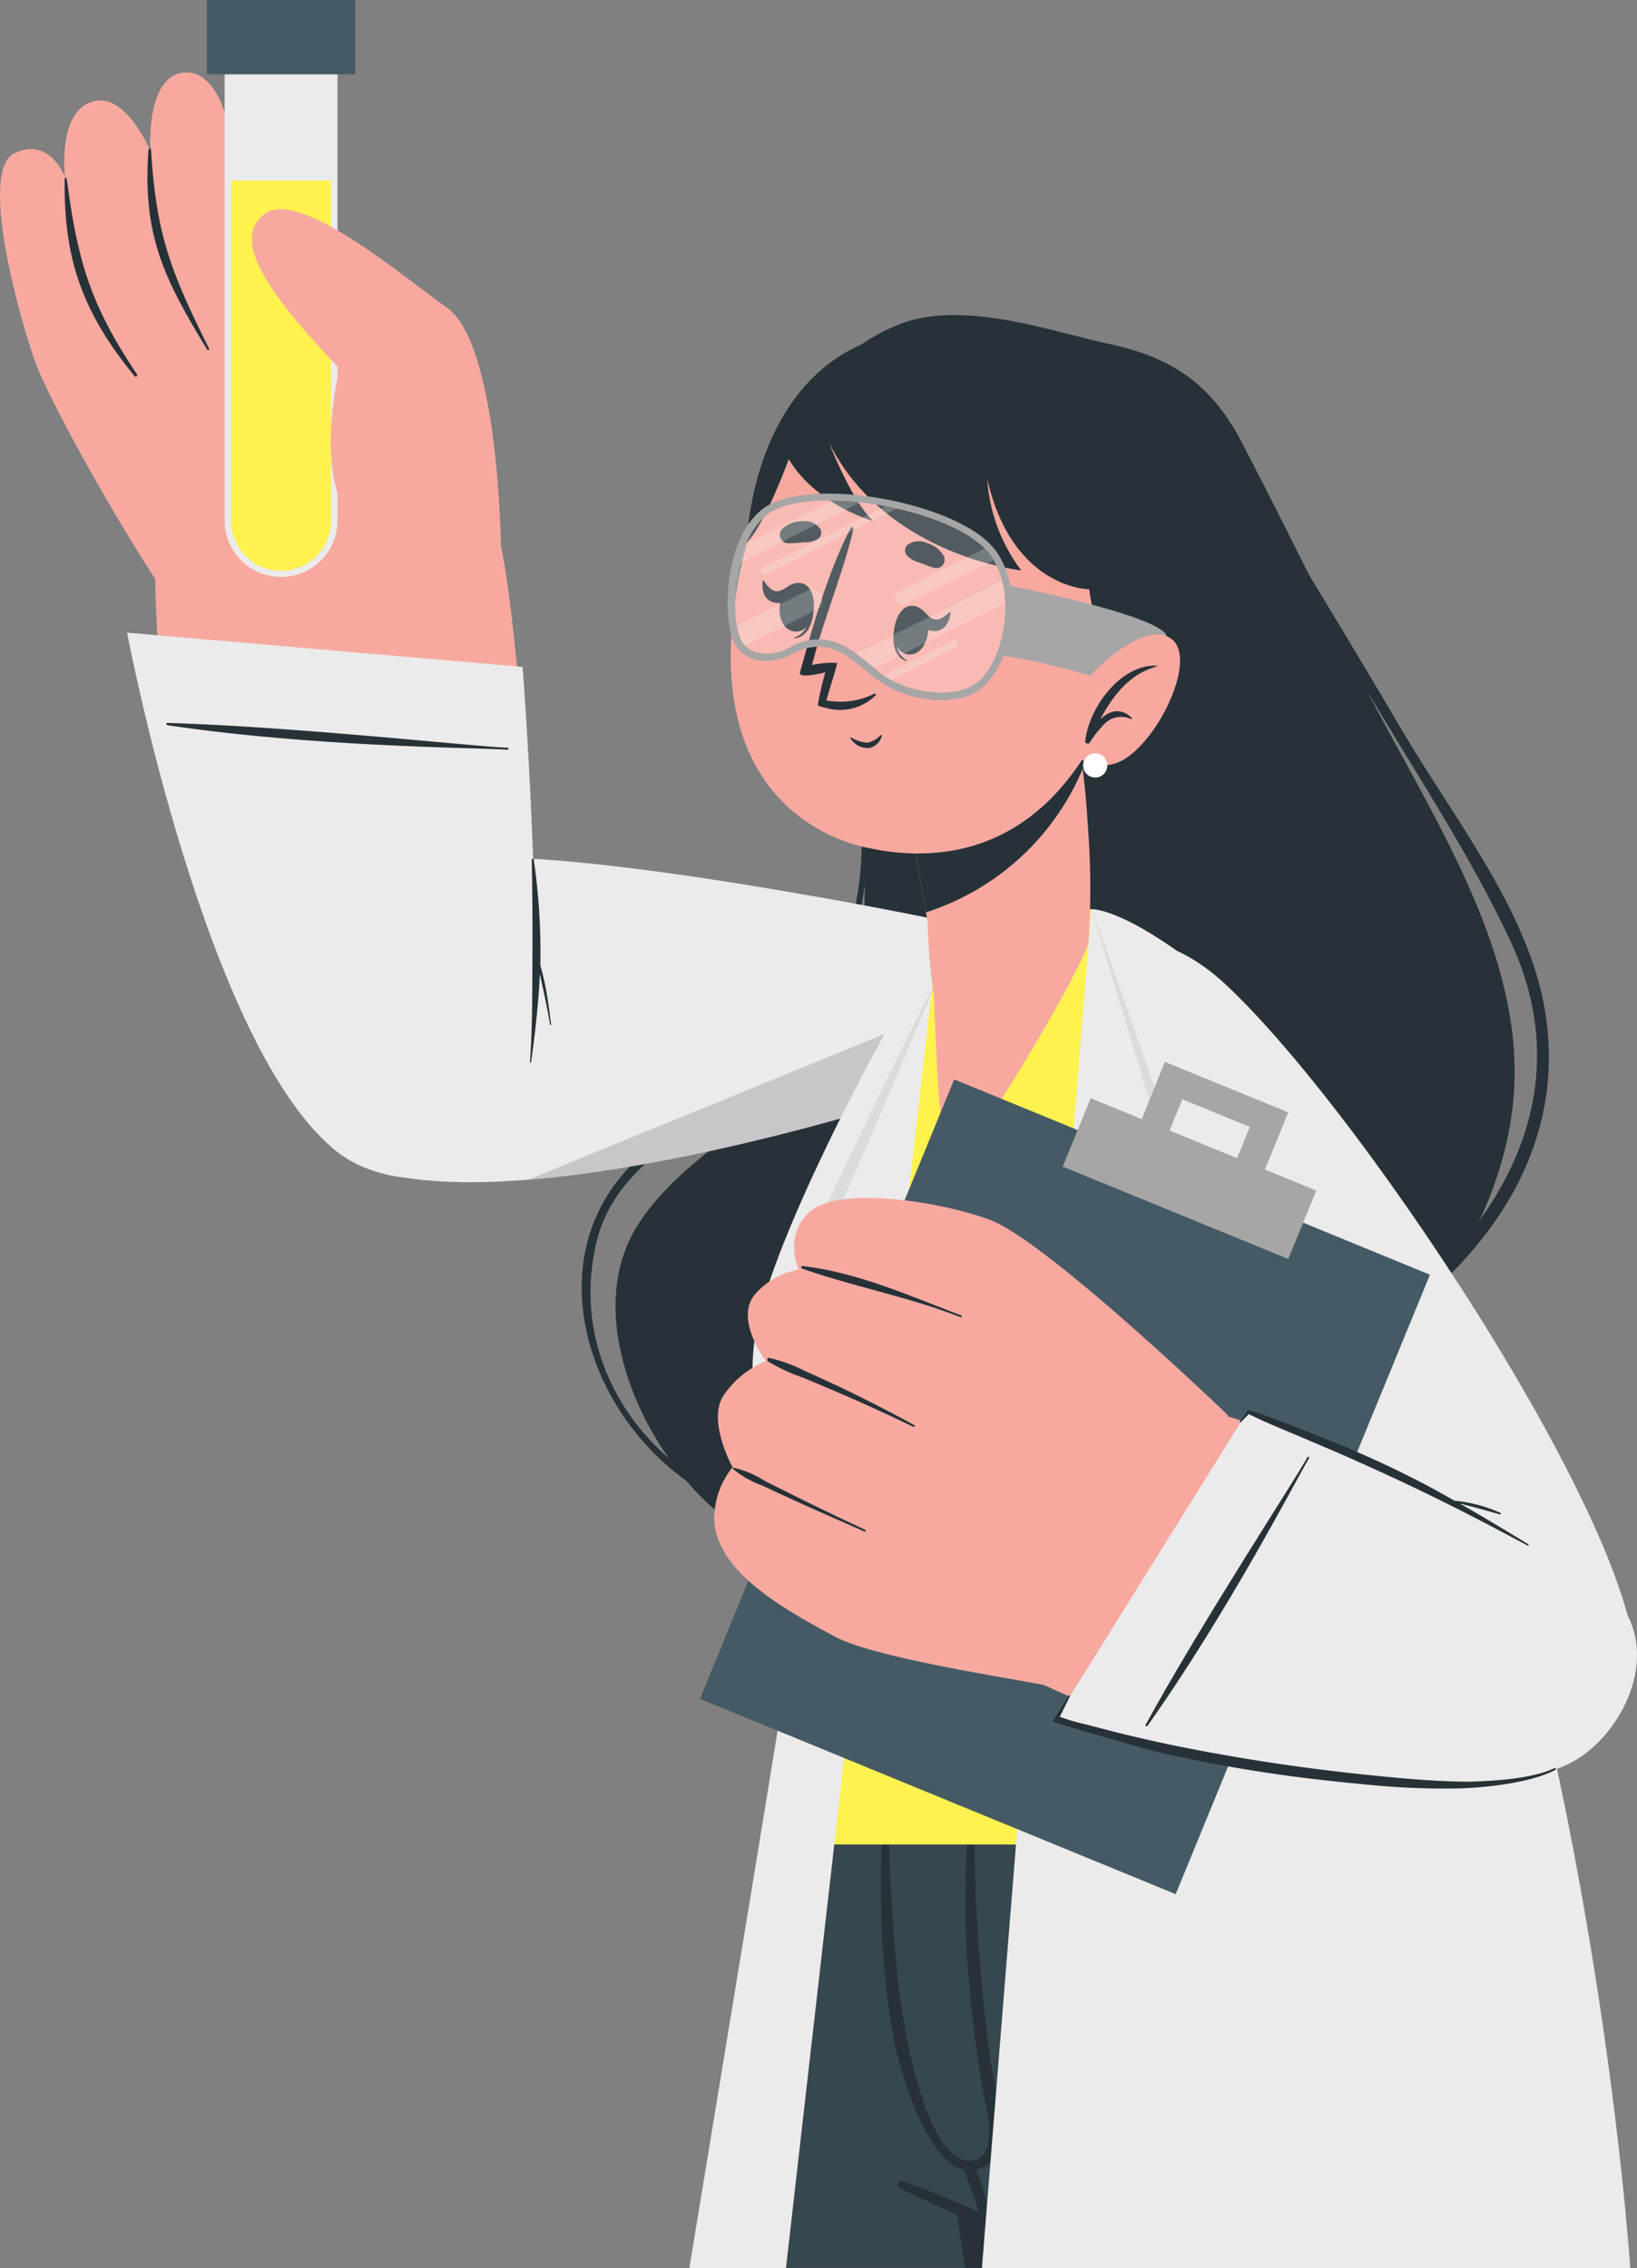 <svg xmlns="http://www.w3.org/2000/svg" width="193.293" height="267.748" viewBox="0 0 193.293 267.748">
    <rect x="0" y="0" width="193.293" height="267.748" fill="#808080" stroke="none"/>
    <defs>
        <style>
            .cls-1{fill:#263238}.cls-2{fill:#37474f}.cls-3{fill:#ebebeb}.cls-5{fill:#f7a9a0}.cls-6{fill:#fff24f}.cls-7{fill:#455a64}.cls-8{fill:#dbdbdb}.cls-9{fill:#a6a6a6}.cls-12{fill:#fff}
        </style>
    </defs>
    <g id="freepik--character-3--inject-55" transform="translate(-479.978 -111.72)">
        <path id="Path_205" d="M650.977 197.381c7.083 14.044 17.959 29.738 17.967 46.047 0 12.789-6.82 24.454-15.132 33.714-18.3 20.346-49.68 35.988-75.846 20.5-10.445-6.188-20-24.577-12.5-36.216 3.853-5.969 9.954-9.655 15.361-14.114 7.136-5.811 10.945-12.982 11.305-22.225.737-18-5.556-28.088-11.3-44.66-1.053-3.072-1.668-6.293.132-10.085a22.1 22.1 0 0 1 7.092-9.48 21.881 21.881 0 0 1 8.944-5.929c7.382-2.431 17.063 1.036 24.331 2.633s11.858 4.784 15.369 11.516c4.885 9.357 9.511 18.863 14.277 28.299z" class="cls-1" transform="translate(-10.123 -5.18)"/>
        <path id="Path_206" d="M665.607 205.033c-7.32-12.473-14.922-24.779-22.365-37.138 0-.079-.167 0-.123.053 5.863 10.357 11.578 20.776 17.555 31.055 5.881 10.077 12.613 20.03 17.555 30.581 11.174 23.7-9.032 44.44-29.843 52.393-.948.36-.263 1.826.685 1.431 18.073-7.549 36.663-23.225 33.354-45.064-1.8-11.944-10.832-23.12-16.818-33.311z" class="cls-1" transform="translate(-19.943 -6.863)"/>
        <path id="Path_207" d="M580.849 182.063a.214.214 0 0 0-.386.184c5.267 13.412 12.727 28.553 10.375 43.352a36.532 36.532 0 0 1-9.585 19.407c-4.029 4.222-9.181 6.741-13.886 10.068-18.433 13.017-6.372 40.376 13.052 44.4.413.079.571-.614.167-.72-14.044-3.6-24.112-17.011-20.618-31.757 2.8-11.841 17.02-14.86 24.094-23.7 14.685-18.453 5.767-42.336-3.213-61.234z" class="cls-1" transform="translate(-9.566 -8.585)"/>
        <path id="Path_208" d="M645.565 342.139s-1.176 13.254-2.914 32.433l-.158 1.677c-.878 9.418-1.826 20.144-2.853 31.379H579.4c4.319-33.758 8.049-62.847 8.365-65.322v-.176z" class="cls-2" transform="translate(-12.155 -28.168)"/>
        <path id="Path_209" d="M644.3 350.776q-.562 6.952-1.167 13.912c-.114 1.343-.246 2.677-.36 4.02-1.167 13.316-2.4 26.631-3.766 39.929h-.878c1.475-13.684 2.844-27.377 4.231-41.079l.448-4.459q.619-6.162 1.255-12.288c.037-.176.255-.176.237-.035z" class="cls-1" transform="translate(-19.334 -29.213)"/>
        <path id="Path_210" d="M661.956 342.138s-2.747 15.545-6.6 37.322c-.07.351-.132.693-.193 1.062l-4.8 27.1H608.4l-.957-6.311-.184-1.238-.053-.325-.693-4.635-.272-1.755-7.781-51.238z" class="cls-1" transform="translate(-14.485 -28.167)"/>
        <path id="Path_211" d="M676.944 407.63h-57v-.983c-.316-.176-.632-.351-.957-.518-3.353-1.826-6.293-3.248-8.716-4.327l-1.194-.535c-1.1-.474-2.08-.878-2.9-1.194-2.1-.834-3.265-1.2-3.265-1.2-.07-.176-.132-.342-.193-.518-8.26-21.022-13.236-53.06-13.7-56.044v-.228h81.42s2.994 30.139 6.505 65.547z" class="cls-2" transform="translate(-13.331 -28.162)"/>
        <path id="Path_212" d="M679.392 408.84h-.755c-1.492-18.872-2.879-37.743-4.327-56.632a.237.237 0 0 1 .474 0q2.256 28.316 4.608 56.632z" class="cls-1" transform="translate(-23.757 -29.372)"/>
        <path id="Path_213" d="M601.359 405.064a126.86 126.86 0 0 1 19.934 9.278.228.228 0 0 1-.184.413c-6.715-2.879-13.561-5.644-20.144-8.874a.453.453 0 0 1 .4-.816z" class="cls-1" transform="translate(-14.76 -35.856)"/>
        <path id="Path_214" d="M598.938 352.532c0-.237.43-.29.43 0a223.5 223.5 0 0 0 1.124 22.444c.316 3.458 3.1 22.576 9.094 21.18 1.009-.228 1.518-1.22 1.676-2.73.193-1.826-.492-4.055-.8-5.863-.667-4-1.2-8.023-1.545-12.069a110.084 110.084 0 0 1 .246-22.62.193.193 0 1 1 .386 0 208.578 208.578 0 0 0 1.826 31.221c.755 4.977 3.256 12.464-1.94 13.228s-8.725-11.762-9.374-15.194c-1.799-9.575-1.869-19.915-1.123-29.597z" class="cls-1" transform="translate(-14.489 -29.416)"/>
        <path id="Path_215" d="M610.82 402.749a32.833 32.833 0 0 1 1.352 3.959 9.1 9.1 0 0 1 .562 3.265c0 .211-.307.228-.421.088a11.413 11.413 0 0 1-1.387-3.169c-.456-1.229-.939-2.449-1.361-3.687a.668.668 0 0 1 1.255-.456z" class="cls-1" transform="translate(-15.837 -35.525)"/>
        <path id="Path_216" d="M641.881 359.322a10.709 10.709 0 0 1 .255-2.484.132.132 0 0 1 .246 0 10.3 10.3 0 0 1 .281 2.142c.079.825.193 1.65.281 2.475a35.831 35.831 0 0 0 .878 4.994 17.678 17.678 0 0 0 4.582 8.224 23.831 23.831 0 0 0 7.742 5.109c3.221 1.36 6.618 1.87 9.945 2.853.141 0 .1.237-.044.246a28.711 28.711 0 0 1-10.761-2.124 23.128 23.128 0 0 1-8.086-5.157 17.986 17.986 0 0 1-4.7-8.47 25.3 25.3 0 0 1-.649-5.012 23.081 23.081 0 0 1 .03-2.796z" class="cls-1" transform="translate(-19.785 -29.956)"/>
        <path id="Path_217" d="M598.324 235.05c-9.216-2.063-50.743-10.006-60.442-7.478-9.541 2.493-30.23 17.8-14.176 33.574 10.437 10.252 53.209-.219 77.347-8.681 11.078-3.88 16.608-13.088-2.729-17.415z" class="cls-3" transform="translate(-4.623 -14.103)"/>
        <path id="Path_218" fill="#c7c7c7" d="M605.113 254.214c-14.922 5.267-36.988 11.235-54.113 12.631l62.32-25.455c4.81 4.538-.272 10.041-8.207 12.824z" transform="translate(-8.683 -15.852)"/>
        <path id="Path_219" d="M541.21 182.72c-2.238-4.836-40.131-6.662-40.315 1.176-.878 36.865 14.816 64.7 19.732 70.079 6.451 7.022 18.125 4.564 22.1-.255 5.773-6.995.695-66.22-1.517-71z" class="cls-5" transform="translate(-2.553 -8.17)"/>
        <path id="Path_220" d="M502.362 186.677c-3.713-3.511-16.265-25.455-18.275-31.169s-6.6-22.532-2.388-24.516 5.951 2.835 5.951 2.835-1.009-8.1 3.608-9.014c3.678-.737 6.478 5.916 6.478 5.916s-.632-8.935 4.055-9.26c4.283-.3 5.495 7.636 5.495 7.636s.219-7.531 4.389-7.022c5.021.606 4.635 13.64 7.32 19.767.615 1.4 14.4 27.324 14.4 27.324z" class="cls-5" transform="translate(0 -1.191)"/>
        <path id="Path_221" d="M511.369 129.818c.711 9.8 1.29 13.825 6.144 21.944.1.158-.123.334-.237.176-5.442-7.522-6.469-12.288-6.337-22.154-.027-.484.403-.422.43.034z" class="cls-1" transform="translate(-3.784 -2.167)"/>
        <path id="Path_222" d="M500.249 132.008c.606 9.971 2.414 14.421 6.838 23.3.062.123-.14.237-.219.123-5.065-8.347-7.645-13.43-6.943-23.48.052-.461.298-.4.324.057z" class="cls-1" transform="translate(-2.425 -2.434)"/>
        <path id="Path_223" d="M488.959 136c1.273 9.655 2.853 14.755 8.251 22.821a.178.178 0 0 1-.281.219c-6.311-7.689-8.321-14.044-8.26-22.962-.026-.612.185-.678.29-.078z" class="cls-1" transform="translate(-1.062 -2.917)"/>
        <path id="Path_224" d="M523.524 117.39v56.474a6.662 6.662 0 0 1-13.324 0V117.39z" class="cls-3" transform="translate(-3.695 -.693)"/>
        <path id="Path_225" d="M522.859 136v40.1a5.89 5.89 0 1 1-11.779 0V136z" class="cls-6" transform="translate(-3.802 -2.968)"/>
        <path id="Rectangle_33" d="M0 0H17.502V8.777H0z" class="cls-7" transform="translate(504.416 111.72)"/>
        <path id="Path_226" d="M543.264 179.614s-.237-23.813-6.381-28.141c-5.135-3.608-17.555-14.255-21.6-11s1 9.8 8.918 18.231c0 0-3.967 15.325 3.713 20.522s15.35.388 15.35.388z" class="cls-5" transform="translate(-4.141 -3.441)"/>
        <path id="Path_227" d="M543.776 200.856l-46.7-4.046s9.313 49.329 24.919 61.381c5.591 4.319 17.028 4.678 21.224-2.94s.557-54.395.557-54.395z" class="cls-3" transform="translate(-2.091 -10.402)"/>
        <path id="Path_228" d="M502.482 209.222c17.766 2.633 36.865 2.633 40.148 2.9a.123.123 0 0 0 0-.246c-3.274-.07-25.051-2.484-40.148-2.923-.175.041-.167.247 0 .269z" class="cls-1" transform="translate(-2.736 -11.887)"/>
        <path id="Path_229" d="M553.245 243.09c-.193-1.1-.448-2.194-.746-3.274v-.439a74.848 74.848 0 0 0-.781-12.051c0-.14-.237-.14-.237 0 .079 3.994.1 7.979.079 11.972s0 7.961-.29 11.946c0 .07.123.079.132 0 .483-3.45.878-6.943 1.036-10.428.421 1.984.878 3.967 1.2 5.969 0 .079.149.079.132 0-.17-1.229-.306-2.458-.525-3.695z" class="cls-1" transform="translate(-8.716 -14.12)"/>
        <path id="Path_230" d="M583.75 344.327l6.89-38.3a31.854 31.854 0 0 1-6.8-22.032c.772-9.541 19.038-45.1 20.794-46.731 7.022-6.566 18.933-3.95 23.813-.263 27.026 20.425 37.287 64.251 46.433 107.331z" class="cls-6" transform="translate(-12.686 -14.855)"/>
        <path id="Path_231" d="M601.878 239.46l-17.757 155.625H572.71s14.307-86.6 14.237-87.327-8.777-10.287-6.346-23.4 19.574-43.704 21.277-44.898z" class="cls-3" transform="translate(-11.337 -15.616)"/>
        <path id="Path_232" d="M604.059 243.43c-.878 2.256-1.755 4.45-2.721 6.645s-1.852 4.441-2.8 6.645c-1.887 4.389-3.818 8.821-5.758 13.21l-.193-.834c2.089 1.694 6.311 5.6 6.311 5.6l-7.487 10.217s.667 31.028.878 33.855c-.544-2.782-2.168-34.171-2.168-34.171l7.426-10.129.193.983-6.144-5.266-.4-.36.219-.474q3.054-6.53 6.206-13.008c1.036-2.168 2.107-4.319 3.177-6.478s2.19-4.302 3.261-6.435z" class="cls-8" transform="translate(-13.465 -16.102)"/>
        <path id="Path_233" d="M623.372 234.4c-.483 1.7-8.251 11.727-16.142 10.972-2.563-.246-2.861-13.517-2.861-13.517l-.184-1.053-2.554-14.72 17.643-10.156 2.545-1.334s.43 4.073.878 9.155a6.871 6.871 0 0 0 .07.72c.026.246.07.562.088.825.088.764.167 1.536.228 2.309.053.588.105 1.159.14 1.755s.079 1.229.123 1.852a95.156 95.156 0 0 1 .026 13.192z" class="cls-5" transform="translate(-14.872 -11.354)"/>
        <path id="Path_234" d="M622.74 213.725a29.993 29.993 0 0 1-18.556 17.055l-2.554-14.72 17.643-10.16 2.545-1.334s.43 4.094.922 9.159z" class="cls-1" transform="translate(-14.872 -11.351)"/>
        <path id="Path_235" d="M579.5 184.259c-5.53 25.639 9.2 31.845 14.729 33.03 5.021 1.08 22.251 4.108 30.4-20.82s-2.019-35.6-13.368-38.674-26.205.825-31.761 26.464z" class="cls-5" transform="translate(-12.018 -5.523)"/>
        <path id="Path_236" d="M585.863 184.425a15.644 15.644 0 0 0 1.808-.123 2.914 2.914 0 0 0 1.817-.465.93.93 0 0 0 .158-1.132 2.308 2.308 0 0 0-2.177-.878 3.405 3.405 0 0 0-2.282.878 1 1 0 0 0 .676 1.72z" class="cls-1" transform="translate(-12.825 -8.567)"/>
        <path id="Path_237" d="M605.162 187.662a16.29 16.29 0 0 1-1.694-.623 2.923 2.923 0 0 1-1.615-.966.931.931 0 0 1 .158-1.123 2.317 2.317 0 0 1 2.335-.211 3.371 3.371 0 0 1 1.94 1.492.992.992 0 0 1-1.124 1.431z" class="cls-1" transform="translate(-14.885 -8.9)"/>
        <path id="Path_238" d="M600.572 195c0-.07.123.105.114.176-.351 1.755-.456 3.818 1.036 4.67v.1c-1.931-.612-1.764-3.346-1.15-4.946z" class="cls-1" transform="translate(-14.692 -10.179)"/>
        <path id="Path_239" d="M602.473 193.2c2.862.263 2.133 5.977-.527 5.74s-1.913-5.916.527-5.74z" class="cls-1" transform="translate(-14.706 -9.961)"/>
        <path id="Path_240" d="M603.947 193.7c.456.386.878 1.018 1.466 1.159s1.29-.377 1.826-.878c.053-.053.1 0 .088.079-.123 1.1-.693 2.168-1.887 2.186s-1.755-1.062-1.87-2.194c-.018-.226.202-.506.377-.352z" class="cls-1" transform="translate(-15.109 -10.017)"/>
        <path id="Path_241" d="M589.072 192.387c0-.07-.149.079-.149.149-.07 1.755-.439 3.818-2.1 4.3-.053 0-.053.105 0 .1 1.994-.142 2.468-2.846 2.249-4.549z" class="cls-1" transform="translate(-13.057 -9.86)"/>
        <path id="Path_242" d="M587.368 190.147c-2.844-.421-3.511 5.266-.825 5.7s3.213-5.358.825-5.7z" class="cls-1" transform="translate(-12.82 -9.585)"/>
        <path id="Path_243" d="M585.928 190.276c-.535.272-1.088.79-1.694.79s-1.167-.667-1.562-1.29c-.044-.07-.1 0-.105.053-.132 1.1.167 2.265 1.325 2.563s1.931-.623 2.326-1.7c.07-.205-.071-.521-.29-.416z" class="cls-1" transform="translate(-12.538 -9.539)"/>
        <path id="Path_244" d="M597.925 210.607a2.7 2.7 0 0 1-1.589.878 4.819 4.819 0 0 1-1.878-.606.061.061 0 0 0-.079.088 2.4 2.4 0 0 0 2.177 1.15 1.9 1.9 0 0 0 1.527-1.457.1.1 0 0 0-.158-.053z" class="cls-1" transform="translate(-13.985 -12.086)"/>
        <path id="Path_245" d="M590.581 199.763a34.525 34.525 0 0 0-.878 3.836c0 .114.281.211.7.3h.044a5.977 5.977 0 0 0 6.065-1.413c.105-.105 0-.255-.158-.193a9.006 9.006 0 0 1-5.626.79c0-.351 1.4-4.389 1.2-4.433a10.777 10.777 0 0 0-2.914.246c1.369-5.442 3.6-10.621 4.889-16.054 0-.193-.237-.3-.316-.132-2.721 5.267-4.441 11.49-6 17.072-.218.727 2.476.118 2.994-.019z" class="cls-1" transform="translate(-13.154 -8.668)"/>
        <path id="Path_246" d="M626.364 195.7c-4.459.351-5.486-9-5.486-9s-9.058 0-12.043-12.991a20.013 20.013 0 0 0 4.011 10.761s-15.966-1.694-22.69-15.053c0 0 2.633 6.811 5.2 9.225 0 0-6.7-1.87-9.962-7.3 0 0-2.8 7.715-4.951 9.84 0 0 .658-27.939 26.543-24.963 0 0 16.2 1.071 22.023 13.9s-2.645 25.581-2.645 25.581z" class="cls-1" transform="translate(-12.282 -5.413)"/>
        <path id="Path_247" d="M615.379 190.45s15.562 2.976 18.5 5.5c1.2 1.027-.158 6.68-1.132 7.373-.623.439-9.076-3.371-18.169-4.6.002.004 1.678-4.723.801-8.273z" class="cls-9" transform="translate(-16.455 -9.625)"/>
        <path id="Path_248" fill="#fff" d="M579 195.4a7.36 7.36 0 0 0 .65.878c.957 1.062 2.221 1.562 4.389 1.027 1.4-.36 2.484-1.755 4.757-1.475a7.786 7.786 0 0 1 3.932 1.439 21.531 21.531 0 0 1 2.159 1.756c.176.14.342.3.518.456s.325.272.5.4a6.669 6.669 0 0 0 .878.527c3.371 1.808 8.971 1.878 11.112.29 1.957-1.457 3.458-5.705 3.23-9.8a12.984 12.984 0 0 0-.395-2.633 10.179 10.179 0 0 0-.974-2.4 4.271 4.271 0 0 0-.237-.395 6.144 6.144 0 0 0-.8-.992c-2.036-2.107-5.96-3.8-10.235-4.819l-1.308-.281c-.948-.193-1.913-.351-2.861-.483-1.1-.14-2.194-.237-3.248-.272-3.748-.149-7.022.386-8.777 1.755a8.927 8.927 0 0 0-2.633 3.959 14.978 14.978 0 0 0-.676 2.238 21.26 21.26 0 0 0-.351 7.426 4.186 4.186 0 0 0 .369 1.4z" opacity="0.2" transform="translate(-12.04 -8.176)"/>
        <g id="Group_28" opacity="0.2" transform="translate(566.491 170.424)">
            <path id="Path_249" d="M579.014 196.921a7.349 7.349 0 0 0 .649.878l8.777-4.389a1.237 1.237 0 0 0 .562-1.677 1.273 1.273 0 0 0-1.44-.658 1.378 1.378 0 0 0-.246.088l-8.777 4.389a4.186 4.186 0 0 0 .474 1.369z" class="cls-12" transform="translate(-578.54 -180.121)"/>
            <path id="Path_250" d="M594.68 198.6a21.512 21.512 0 0 1 2.159 1.755l16.212-8.128a12.989 12.989 0 0 0-.4-2.633z" class="cls-12" transform="translate(-580.513 -179.944)"/>
            <path id="Path_251" d="M600.448 191.686a.878.878 0 0 0 .965.439.544.544 0 0 0 .167-.061l10.8-5.407a4.263 4.263 0 0 0-.237-.395 6.15 6.15 0 0 0-.8-.992l-10.533 5.267a.878.878 0 0 0-.362 1.149z" class="cls-12" transform="translate(-581.208 -179.415)"/>
            <path id="Path_252" d="M579 186.57l15.343-7.7c-1.1-.14-2.194-.237-3.248-.272l-11.411 5.732a14.956 14.956 0 0 0-.684 2.24z" class="cls-12" transform="translate(-578.596 -178.6)"/>
            <path id="Path_253" d="M582.392 187.558a.43.43 0 0 0 .483.219h.088l15.94-8-1.308-.281-15.018 7.461a.421.421 0 0 0-.184.6z" class="cls-12" transform="translate(-579.004 -178.71)"/>
            <path id="Path_254" d="M598.3 202.187a6.659 6.659 0 0 0 .878.527l8.224-4.125a.423.423 0 0 0-.29-.79h-.088z" class="cls-12" transform="translate(-580.956 -180.945)"/>
        </g>
        <path id="Path_255" d="M595.029 199.7c-3.072-2.581-4.239-3.423-6.355-3.511a5.9 5.9 0 0 0-3.107.834 7.485 7.485 0 0 1-1.519.623c-2.528.641-4.687-.193-5.512-2.124-1.211-2.835-1.185-11.867 3.362-15.519 2.756-2.221 8.839-2.186 13.614-1.4 5.144.825 11.964 3.055 14.237 6.574 3.371 5.267 1.29 13.166-1.756 15.8a6.249 6.249 0 0 1-2.537 1.246 12.7 12.7 0 0 1-10.428-2.519zm14.044-14.088c-1.755-2.7-7.11-5.144-13.667-6.206-5.855-.948-10.823-.474-12.947 1.238-4.169 3.353-4.213 11.946-3.107 14.527.79 1.852 2.853 2.063 4.52 1.641a7.847 7.847 0 0 0 1.361-.562 6.574 6.574 0 0 1 3.511-.922c2.475.123 3.888 1.229 6.855 3.722 3.344 2.809 9.357 3.423 11.911 1.22 2.791-2.405 4.6-9.927 1.554-14.658z" class="cls-9" transform="translate(-11.966 -8.117)"/>
        <path id="Path_256" d="M625.676 202.465s6.706-7.4 10.129-4.907-2.326 13.719-6.855 14.781a4.441 4.441 0 0 1-5.6-3.107z" class="cls-5" transform="translate(-17.528 -10.431)"/>
        <path id="Path_257" d="M634.36 201.25c.07 0 .07.1 0 .114-3.186.878-5.144 3.458-6.627 6.232 1.044-1.009 2.352-1.466 3.713-.2.079.061 0 .184-.1.149a2.739 2.739 0 0 0-3.1.571 12.946 12.946 0 0 0-1.755 2.229c-.184.255-.65 0-.509-.255v-.07c.487-3.873 4.174-8.911 8.378-8.77z" class="cls-1" transform="translate(-17.847 -10.945)"/>
        <circle id="Ellipse_4" cx="1.431" cy="1.431" r="1.431" class="cls-12" transform="translate(607.868 200.653)"/>
        <path id="Path_258" d="M604.81 237.165l.7 7.312c.342 8.005.667 19.907 2.4 19.907 1.4 0 15.229-22.979 15.8-26.078s-18.9-1.141-18.9-1.141z" class="cls-5" transform="translate(-15.261 -15.261)"/>
        <path id="Path_259" d="M688.627 394.417H612.07L624.982 234s2.747-.193 9.568 4.538c7.284 5.038 16.45 15.369 26.45 37.014 23.116 50.006 27.627 118.865 27.627 118.865z" class="cls-3" transform="translate(-16.149 -14.949)"/>
        <path id="Path_260" d="M629.826 253.053c2.265 8.356 20.443 69.07 20.364 72.221 0 0 34.776 20.337 40.71.553 3.862-12.859-30.914-66.463-48.1-82.438-7.9-7.329-17.74-7.882-12.974 9.664z" class="cls-3" transform="translate(-18.166 -15.508)"/>
        <path id="Path_261" d="M646.37 308.8c-.729-2.949-1.536-5.872-2.352-8.777-1.6-5.776-3.186-11.569-4.986-17.274-1.036-3.283-1.984-6.583-2.993-9.866 0-.053-.088 0-.079 0q1.659 6.688 3.4 13.368c-.184-.342-.36-.685-.544-1.018-.685-1.255-1.369-2.5-2.107-3.722a.088.088 0 0 0-.149.088c.764 1.624 1.589 3.221 2.44 4.792.255.465.5.939.764 1.4.237.878.465 1.826.711 2.73 1.545 5.793 3.046 11.613 4.819 17.336 1.009 3.274 1.922 6.6 3.081 9.831a.07.07 0 0 0 .132-.044c-.592-2.959-1.417-5.891-2.137-8.844z" class="cls-1" transform="translate(-19.069 -19.7)"/>
        <path id="Path_262" d="M625.713 234c1.167 2.633 9.207 26.332 11.411 31.757l.2.483-.43.342c-2.879 2.282-5.784 4.538-8.7 6.794l.149-1.115 8.084 10.682.272.36-.167.4c-2.335 5.925-17.178 33.205-18.485 36.111 1.009-3.02 14.711-30.721 17.02-36.681l.105.764-8.1-10.682-.474-.623.623-.483q4.389-3.353 8.777-6.662l-.228.825c-2.079-5.395-9.109-29.507-10.057-32.272z" class="cls-8" transform="translate(-16.88 -14.949)"/>
        <path id="Rectangle_34" d="M0 0H79.05V60.723H0z" class="cls-7" transform="rotate(-67.68 514.196 -263.45)"/>
        <path id="Rectangle_35" d="M0 0H28.781V8.725H0z" class="cls-9" transform="rotate(-157.74 341.658 67.996)"/>
        <path id="Path_263" d="M633.56 261.334l3.283 1.343 1.519-3.722 7.97 3.265-1.518 3.722 3.283 1.343 2.774-6.785-14.579-5.96z" class="cls-9" transform="translate(-18.776 -17.46)"/>
        <path id="Path_264" d="M638.1 301.45c-4.88-.184-31.028 25.946-24.7 29.361 29.773 16.054 59.064 14.825 65.515 13.043 8.453-2.326 11.279-12.912 8.988-18.178-3.303-7.628-44.963-24.042-49.803-24.226z" class="cls-5" transform="translate(-16.192 -23.195)"/>
        <path id="Path_265" d="M587.312 274.5c-3.116 2.826-1.29 6.794-1.29 6.794a8.962 8.962 0 0 0-5.266 3.063c-2.238 2.949 1.4 7.751 1.4 7.751a11.007 11.007 0 0 0-5.047 4.125c-1.861 3.028 1.115 8.4 1.115 8.4a9.7 9.7 0 0 0-2.159 6.425c.456 6.214 8.874 10.665 14.193 13.544s24.849 5.486 28.176 6.443l18.3-32.538s-21.417-20.6-28.158-23.1c-5.701-2.107-17.762-4.077-21.264-.907z" class="cls-5" transform="translate(-11.746 -19.697)"/>
        <path id="Path_266" d="M587.972 282c6.574.79 12.552 3.511 18.679 5.828.132.053.053.272-.088.211-6.056-2.4-12.525-3.572-18.67-5.732a.159.159 0 1 1 .079-.307z" class="cls-1" transform="translate(-13.178 -20.816)"/>
        <path id="Path_267" d="M583.364 294.35a16.935 16.935 0 0 1 4.24 1.536c1.466.641 2.914 1.317 4.389 2.01 2.879 1.387 5.74 2.844 8.549 4.389.123.061.044.272-.088.211-2.879-1.387-5.776-2.721-8.707-3.976q-2.212-.948-4.389-1.852a20.935 20.935 0 0 1-4.09-1.914.228.228 0 0 1 .1-.4z" class="cls-1" transform="translate(-12.617 -22.327)"/>
        <path id="Path_268" d="M578.629 309.12a11.5 11.5 0 0 1 3.748 1.589l3.915 1.957c2.633 1.29 5.267 2.581 7.9 3.783.132.061 0 .272-.088.211-2.7-1.2-5.433-2.37-8.128-3.608-1.326-.6-2.633-1.211-3.967-1.826a11.5 11.5 0 0 1-3.449-1.975.088.088 0 0 1 .07-.132z" class="cls-1" transform="translate(-12.05 -24.133)"/>
        <path id="Path_269" d="M644.651 301.51l-22.751 36.5s44.2 12.929 60.565 5.188c5.863-2.774 10.919-11.972 6.443-18.582s-44.257-23.106-44.257-23.106z" class="cls-3" transform="translate(-17.35 -23.202)"/>
        <path id="Path_270" d="M634.306 339.417c9.524-13.438 17.5-28.966 19.082-31.6.079-.123-.132-.228-.2-.105-1.422 2.633-12.464 19.451-19.109 31.6-.071.131.131.245.227.105z" class="cls-1" transform="translate(-18.837 -23.954)"/>
        <path id="Path_271" d="M680.833 317.225c-2.677-1.641-5.372-3.265-8.1-4.819l1.615.413c1.053.281 2.1.588 3.133.878a.1.1 0 0 0 .07-.176 16.8 16.8 0 0 0-3.107-1.062 17.745 17.745 0 0 0-2.335-.386c-1.238-.7-2.484-1.4-3.748-2.063a127.041 127.041 0 0 0-13.061-5.863c-2.449-.974-4.915-1.984-7.443-2.747a.2.2 0 0 0-.228.1l-.878 1.246c0 .07.061.132.114.079l.957-.974c2.063 1.027 4.222 1.878 6.337 2.782s4.389 1.852 6.513 2.818c4.389 1.949 8.637 3.976 12.885 6.144 2.414 1.229 4.8 2.51 7.189 3.774a.083.083 0 0 0 .088-.14z" class="cls-1" transform="translate(-20.388 -23.188)"/>
        <path id="Path_272" d="M680.847 348.332c-2.449 1.159-6.46 1.51-10.164 1.6-1.826 0-3.66-.1-5.468-.219s-3.862-.316-5.793-.518a234.692 234.692 0 0 1-24.077-3.651c-2.194-.474-4.389-.974-6.557-1.519l-3.362-.878a22.621 22.621 0 0 1-3-.878c.4-.808.808-1.615 1.2-2.431a.071.071 0 1 0-.123-.07c-.544.834-1.378 2.2-1.914 3.037-.07.105 9.927 2.993 11.937 3.511q6.039 1.422 12.183 2.379c4.108.65 8.242 1.141 12.376 1.519a90.737 90.737 0 0 0 11.656.509c5.46-.219 9.427-1.194 11.209-2.194a.11.11 0 0 0-.103-.197z" class="cls-1" transform="translate(-17.312 -27.875)"/>
    </g>
</svg>
